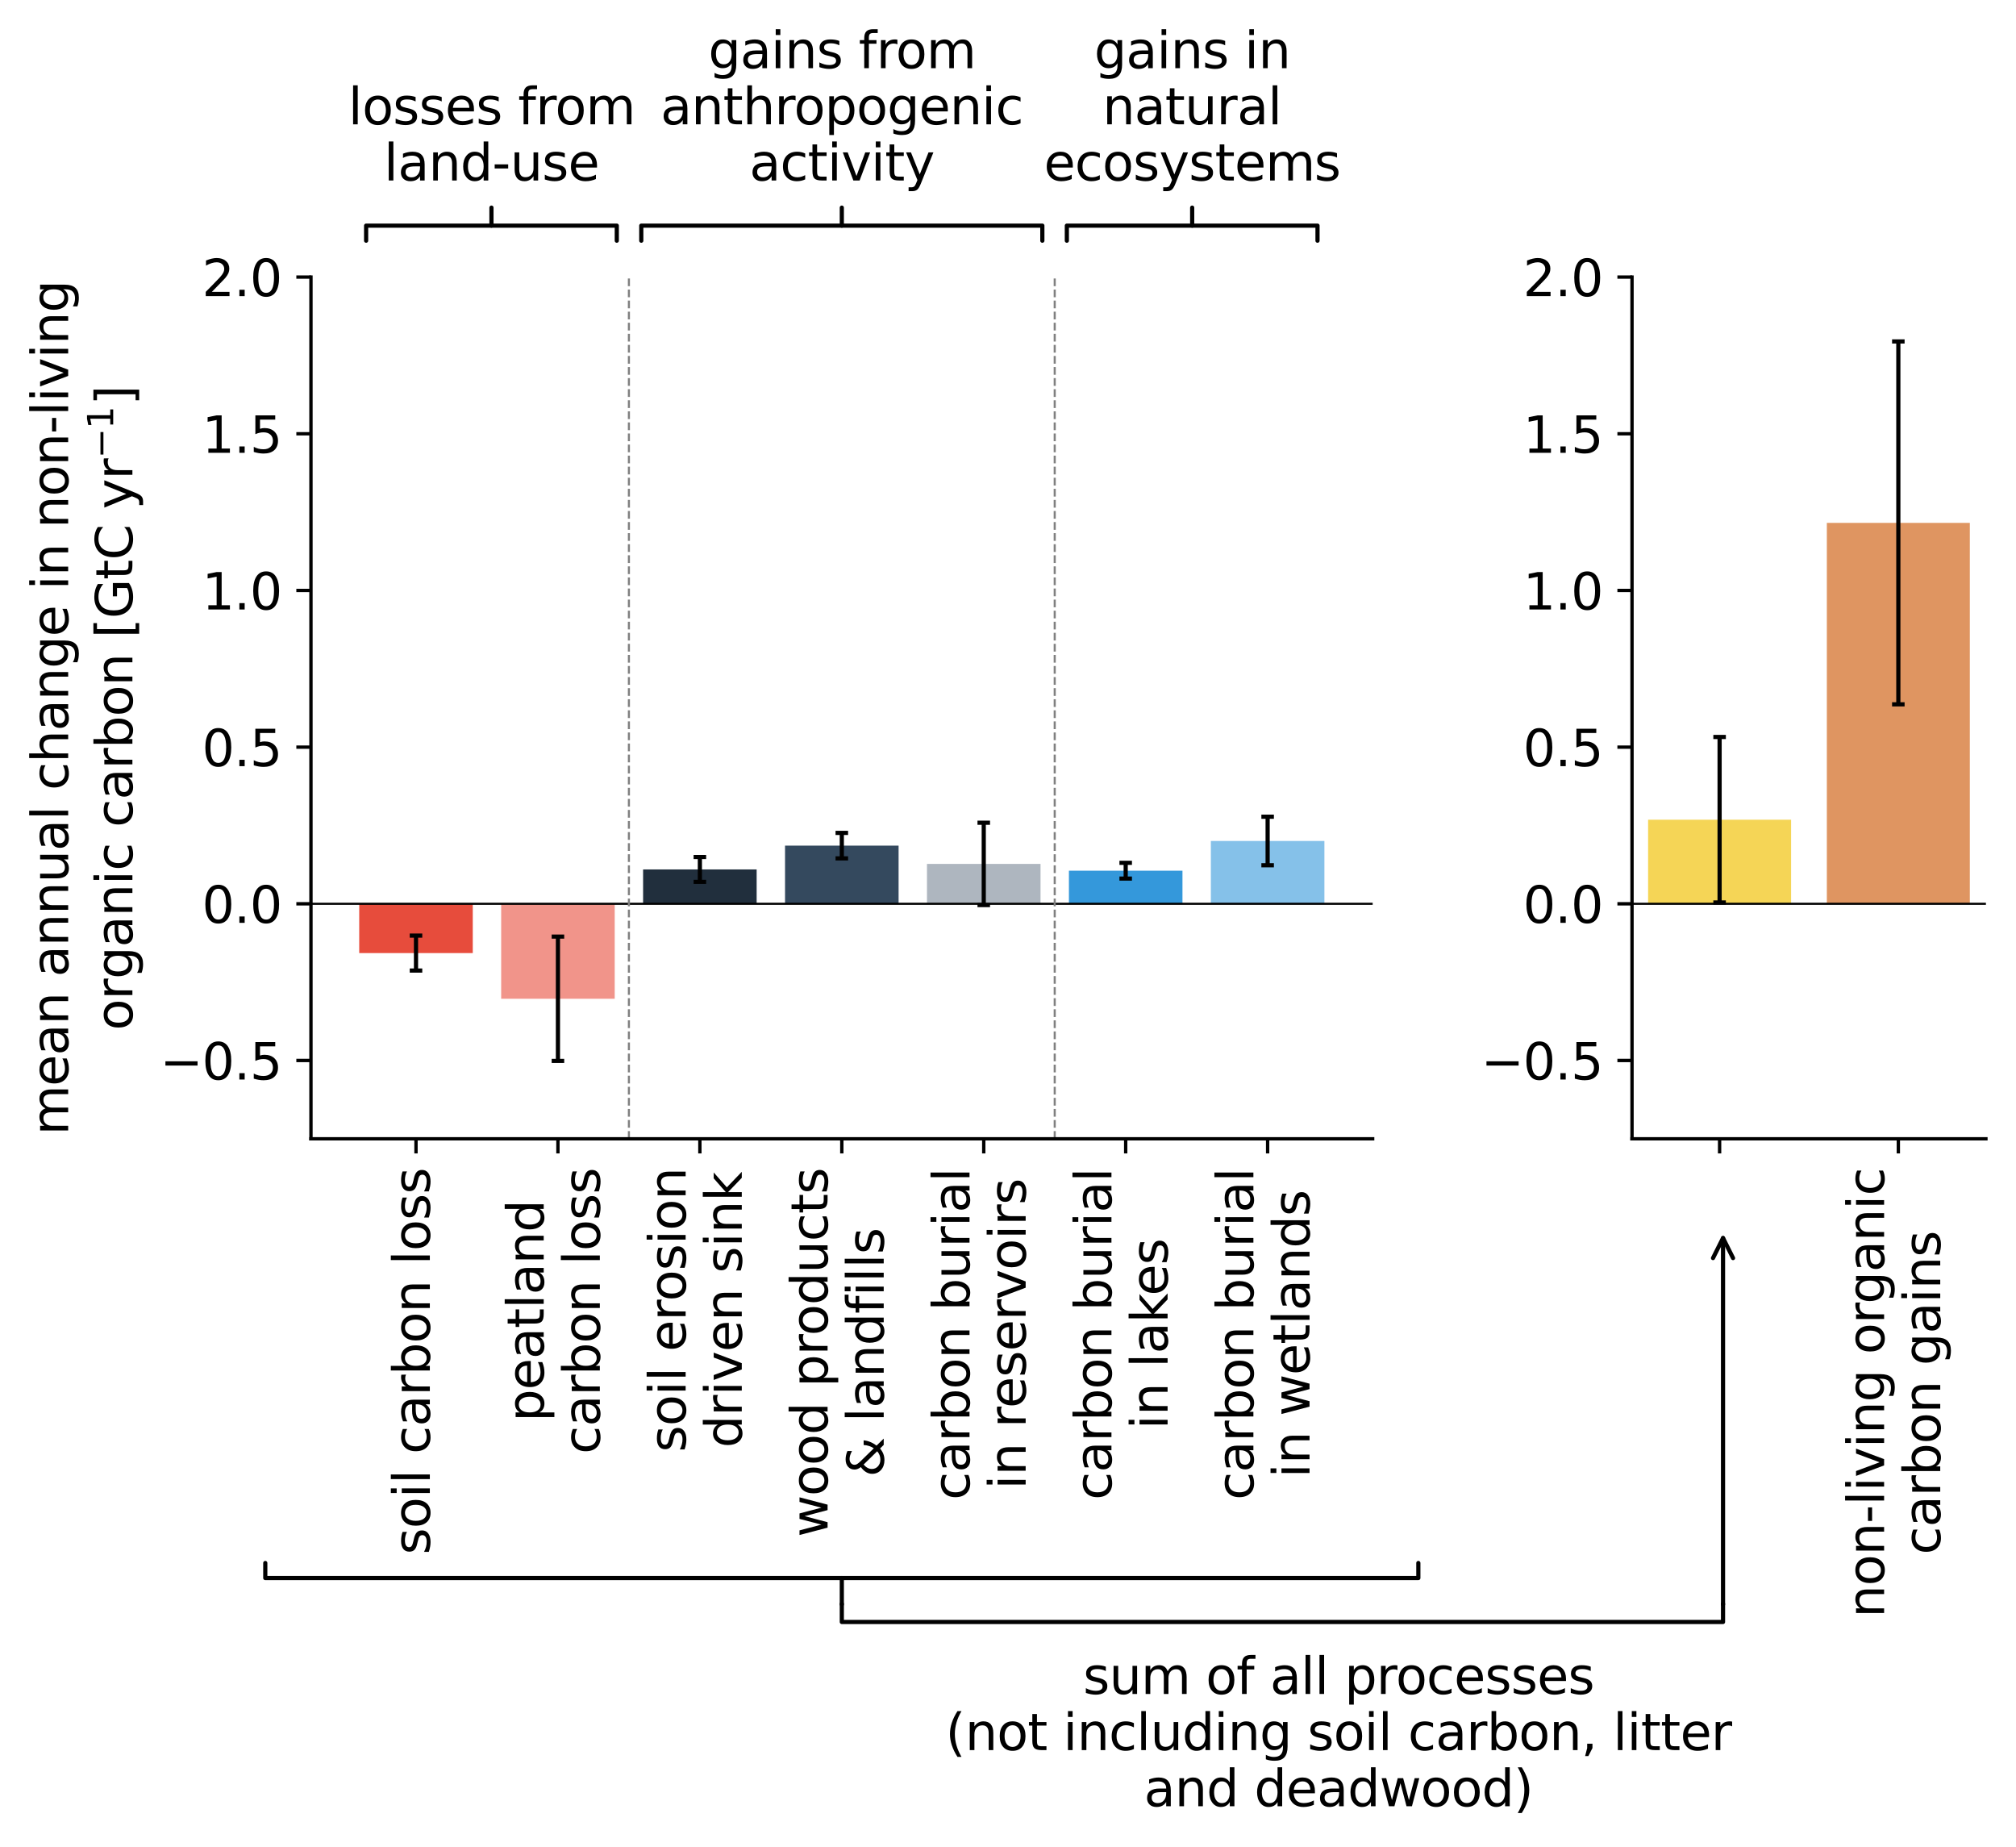 <?xml version="1.0" encoding="utf-8" standalone="no"?>
<!DOCTYPE svg PUBLIC "-//W3C//DTD SVG 1.1//EN"
  "http://www.w3.org/Graphics/SVG/1.1/DTD/svg11.dtd">
<svg xmlns:xlink="http://www.w3.org/1999/xlink" width="482.556pt" height="441.965pt" viewBox="0 0 482.556 441.965" xmlns="http://www.w3.org/2000/svg" version="1.1">
 <defs>
  <style type="text/css">*{stroke-linejoin: round; stroke-linecap: butt}</style>
 </defs>
 <g id="figure_1">
  <g id="patch_1">
   <path d="M 0 441.965 
L 482.556 441.965 
L 482.556 0 
L 0 0 
z
" style="fill: #ffffff"/>
  </g>
  <g id="axes_1">
   <g id="patch_2">
    <path d="M 74.433 272.539 
L 328.565 272.539 
L 328.565 66.311 
L 74.433 66.311 
z
" style="fill: #ffffff"/>
   </g>
   <g id="patch_3">
    <path d="M 85.985 216.295 
L 113.164 216.295 
L 113.164 228.09 
L 85.985 228.09 
z
" clip-path="url(#pce336df704)" style="fill: #e74c3c"/>
   </g>
   <g id="patch_4">
    <path d="M 119.959 216.295 
L 147.139 216.295 
L 147.139 239.021 
L 119.959 239.021 
z
" clip-path="url(#pce336df704)" style="fill: #f1948a"/>
   </g>
   <g id="patch_5">
    <path d="M 153.934 216.295 
L 181.114 216.295 
L 181.114 208.072 
L 153.934 208.072 
z
" clip-path="url(#pce336df704)" style="fill: #212f3d"/>
   </g>
   <g id="patch_6">
    <path d="M 187.909 216.295 
L 215.089 216.295 
L 215.089 202.376 
L 187.909 202.376 
z
" clip-path="url(#pce336df704)" style="fill: #34495e"/>
   </g>
   <g id="patch_7">
    <path d="M 221.884 216.295 
L 249.064 216.295 
L 249.064 206.749 
L 221.884 206.749 
z
" clip-path="url(#pce336df704)" style="fill: #aeb6bf"/>
   </g>
   <g id="patch_8">
    <path d="M 255.859 216.295 
L 283.039 216.295 
L 283.039 208.375 
L 255.859 208.375 
z
" clip-path="url(#pce336df704)" style="fill: #3498db"/>
   </g>
   <g id="patch_9">
    <path d="M 289.834 216.295 
L 317.014 216.295 
L 317.014 201.261 
L 289.834 201.261 
z
" clip-path="url(#pce336df704)" style="fill: #85c1e9"/>
   </g>
   <g id="matplotlib.axis_1">
    <g id="xtick_1">
     <g id="line2d_1">
      <defs>
       <path id="m267e8b3f4c" d="M 0 0 
L 0 3.5 
" style="stroke: #000000; stroke-width: 0.8"/>
      </defs>
      <g>
       <use xlink:href="#m267e8b3f4c" x="99.575" y="272.539" style="stroke: #000000; stroke-width: 0.8"/>
      </g>
     </g>
     <g id="text_1">
      <!-- soil carbon loss -->
      <g transform="translate(102.886 372.057) rotate(-90) scale(0.12 -0.12)">
       <defs>
        <path id="DejaVuSans-73" d="M 2834 3397 
L 2834 2853 
Q 2591 2978 2328 3040 
Q 2066 3103 1784 3103 
Q 1356 3103 1142 2972 
Q 928 2841 928 2578 
Q 928 2378 1081 2264 
Q 1234 2150 1697 2047 
L 1894 2003 
Q 2506 1872 2764 1633 
Q 3022 1394 3022 966 
Q 3022 478 2636 193 
Q 2250 -91 1575 -91 
Q 1294 -91 989 -36 
Q 684 19 347 128 
L 347 722 
Q 666 556 975 473 
Q 1284 391 1588 391 
Q 1994 391 2212 530 
Q 2431 669 2431 922 
Q 2431 1156 2273 1281 
Q 2116 1406 1581 1522 
L 1381 1569 
Q 847 1681 609 1914 
Q 372 2147 372 2553 
Q 372 3047 722 3315 
Q 1072 3584 1716 3584 
Q 2034 3584 2315 3537 
Q 2597 3491 2834 3397 
z
" transform="scale(0.016)"/>
        <path id="DejaVuSans-6f" d="M 1959 3097 
Q 1497 3097 1228 2736 
Q 959 2375 959 1747 
Q 959 1119 1226 758 
Q 1494 397 1959 397 
Q 2419 397 2687 759 
Q 2956 1122 2956 1747 
Q 2956 2369 2687 2733 
Q 2419 3097 1959 3097 
z
M 1959 3584 
Q 2709 3584 3137 3096 
Q 3566 2609 3566 1747 
Q 3566 888 3137 398 
Q 2709 -91 1959 -91 
Q 1206 -91 779 398 
Q 353 888 353 1747 
Q 353 2609 779 3096 
Q 1206 3584 1959 3584 
z
" transform="scale(0.016)"/>
        <path id="DejaVuSans-69" d="M 603 3500 
L 1178 3500 
L 1178 0 
L 603 0 
L 603 3500 
z
M 603 4863 
L 1178 4863 
L 1178 4134 
L 603 4134 
L 603 4863 
z
" transform="scale(0.016)"/>
        <path id="DejaVuSans-6c" d="M 603 4863 
L 1178 4863 
L 1178 0 
L 603 0 
L 603 4863 
z
" transform="scale(0.016)"/>
        <path id="DejaVuSans-20" transform="scale(0.016)"/>
        <path id="DejaVuSans-63" d="M 3122 3366 
L 3122 2828 
Q 2878 2963 2633 3030 
Q 2388 3097 2138 3097 
Q 1578 3097 1268 2742 
Q 959 2388 959 1747 
Q 959 1106 1268 751 
Q 1578 397 2138 397 
Q 2388 397 2633 464 
Q 2878 531 3122 666 
L 3122 134 
Q 2881 22 2623 -34 
Q 2366 -91 2075 -91 
Q 1284 -91 818 406 
Q 353 903 353 1747 
Q 353 2603 823 3093 
Q 1294 3584 2113 3584 
Q 2378 3584 2631 3529 
Q 2884 3475 3122 3366 
z
" transform="scale(0.016)"/>
        <path id="DejaVuSans-61" d="M 2194 1759 
Q 1497 1759 1228 1600 
Q 959 1441 959 1056 
Q 959 750 1161 570 
Q 1363 391 1709 391 
Q 2188 391 2477 730 
Q 2766 1069 2766 1631 
L 2766 1759 
L 2194 1759 
z
M 3341 1997 
L 3341 0 
L 2766 0 
L 2766 531 
Q 2569 213 2275 61 
Q 1981 -91 1556 -91 
Q 1019 -91 701 211 
Q 384 513 384 1019 
Q 384 1609 779 1909 
Q 1175 2209 1959 2209 
L 2766 2209 
L 2766 2266 
Q 2766 2663 2505 2880 
Q 2244 3097 1772 3097 
Q 1472 3097 1187 3025 
Q 903 2953 641 2809 
L 641 3341 
Q 956 3463 1253 3523 
Q 1550 3584 1831 3584 
Q 2591 3584 2966 3190 
Q 3341 2797 3341 1997 
z
" transform="scale(0.016)"/>
        <path id="DejaVuSans-72" d="M 2631 2963 
Q 2534 3019 2420 3045 
Q 2306 3072 2169 3072 
Q 1681 3072 1420 2755 
Q 1159 2438 1159 1844 
L 1159 0 
L 581 0 
L 581 3500 
L 1159 3500 
L 1159 2956 
Q 1341 3275 1631 3429 
Q 1922 3584 2338 3584 
Q 2397 3584 2469 3576 
Q 2541 3569 2628 3553 
L 2631 2963 
z
" transform="scale(0.016)"/>
        <path id="DejaVuSans-62" d="M 3116 1747 
Q 3116 2381 2855 2742 
Q 2594 3103 2138 3103 
Q 1681 3103 1420 2742 
Q 1159 2381 1159 1747 
Q 1159 1113 1420 752 
Q 1681 391 2138 391 
Q 2594 391 2855 752 
Q 3116 1113 3116 1747 
z
M 1159 2969 
Q 1341 3281 1617 3432 
Q 1894 3584 2278 3584 
Q 2916 3584 3314 3078 
Q 3713 2572 3713 1747 
Q 3713 922 3314 415 
Q 2916 -91 2278 -91 
Q 1894 -91 1617 61 
Q 1341 213 1159 525 
L 1159 0 
L 581 0 
L 581 4863 
L 1159 4863 
L 1159 2969 
z
" transform="scale(0.016)"/>
        <path id="DejaVuSans-6e" d="M 3513 2113 
L 3513 0 
L 2938 0 
L 2938 2094 
Q 2938 2591 2744 2837 
Q 2550 3084 2163 3084 
Q 1697 3084 1428 2787 
Q 1159 2491 1159 1978 
L 1159 0 
L 581 0 
L 581 3500 
L 1159 3500 
L 1159 2956 
Q 1366 3272 1645 3428 
Q 1925 3584 2291 3584 
Q 2894 3584 3203 3211 
Q 3513 2838 3513 2113 
z
" transform="scale(0.016)"/>
       </defs>
       <use xlink:href="#DejaVuSans-73"/>
       <use xlink:href="#DejaVuSans-6f" x="52.1"/>
       <use xlink:href="#DejaVuSans-69" x="113.281"/>
       <use xlink:href="#DejaVuSans-6c" x="141.064"/>
       <use xlink:href="#DejaVuSans-20" x="168.848"/>
       <use xlink:href="#DejaVuSans-63" x="200.635"/>
       <use xlink:href="#DejaVuSans-61" x="255.615"/>
       <use xlink:href="#DejaVuSans-72" x="316.895"/>
       <use xlink:href="#DejaVuSans-62" x="358.008"/>
       <use xlink:href="#DejaVuSans-6f" x="421.484"/>
       <use xlink:href="#DejaVuSans-6e" x="482.666"/>
       <use xlink:href="#DejaVuSans-20" x="546.045"/>
       <use xlink:href="#DejaVuSans-6c" x="577.832"/>
       <use xlink:href="#DejaVuSans-6f" x="605.615"/>
       <use xlink:href="#DejaVuSans-73" x="666.797"/>
       <use xlink:href="#DejaVuSans-73" x="718.896"/>
      </g>
     </g>
    </g>
    <g id="xtick_2">
     <g id="line2d_2">
      <g>
       <use xlink:href="#m267e8b3f4c" x="133.549" y="272.539" style="stroke: #000000; stroke-width: 0.8"/>
      </g>
     </g>
     <g id="text_2">
      <!-- peatland -->
      <g transform="translate(130.142 340.246) rotate(-90) scale(0.12 -0.12)">
       <defs>
        <path id="DejaVuSans-70" d="M 1159 525 
L 1159 -1331 
L 581 -1331 
L 581 3500 
L 1159 3500 
L 1159 2969 
Q 1341 3281 1617 3432 
Q 1894 3584 2278 3584 
Q 2916 3584 3314 3078 
Q 3713 2572 3713 1747 
Q 3713 922 3314 415 
Q 2916 -91 2278 -91 
Q 1894 -91 1617 61 
Q 1341 213 1159 525 
z
M 3116 1747 
Q 3116 2381 2855 2742 
Q 2594 3103 2138 3103 
Q 1681 3103 1420 2742 
Q 1159 2381 1159 1747 
Q 1159 1113 1420 752 
Q 1681 391 2138 391 
Q 2594 391 2855 752 
Q 3116 1113 3116 1747 
z
" transform="scale(0.016)"/>
        <path id="DejaVuSans-65" d="M 3597 1894 
L 3597 1613 
L 953 1613 
Q 991 1019 1311 708 
Q 1631 397 2203 397 
Q 2534 397 2845 478 
Q 3156 559 3463 722 
L 3463 178 
Q 3153 47 2828 -22 
Q 2503 -91 2169 -91 
Q 1331 -91 842 396 
Q 353 884 353 1716 
Q 353 2575 817 3079 
Q 1281 3584 2069 3584 
Q 2775 3584 3186 3129 
Q 3597 2675 3597 1894 
z
M 3022 2063 
Q 3016 2534 2758 2815 
Q 2500 3097 2075 3097 
Q 1594 3097 1305 2825 
Q 1016 2553 972 2059 
L 3022 2063 
z
" transform="scale(0.016)"/>
        <path id="DejaVuSans-74" d="M 1172 4494 
L 1172 3500 
L 2356 3500 
L 2356 3053 
L 1172 3053 
L 1172 1153 
Q 1172 725 1289 603 
Q 1406 481 1766 481 
L 2356 481 
L 2356 0 
L 1766 0 
Q 1100 0 847 248 
Q 594 497 594 1153 
L 594 3053 
L 172 3053 
L 172 3500 
L 594 3500 
L 594 4494 
L 1172 4494 
z
" transform="scale(0.016)"/>
        <path id="DejaVuSans-64" d="M 2906 2969 
L 2906 4863 
L 3481 4863 
L 3481 0 
L 2906 0 
L 2906 525 
Q 2725 213 2448 61 
Q 2172 -91 1784 -91 
Q 1150 -91 751 415 
Q 353 922 353 1747 
Q 353 2572 751 3078 
Q 1150 3584 1784 3584 
Q 2172 3584 2448 3432 
Q 2725 3281 2906 2969 
z
M 947 1747 
Q 947 1113 1208 752 
Q 1469 391 1925 391 
Q 2381 391 2643 752 
Q 2906 1113 2906 1747 
Q 2906 2381 2643 2742 
Q 2381 3103 1925 3103 
Q 1469 3103 1208 2742 
Q 947 2381 947 1747 
z
" transform="scale(0.016)"/>
       </defs>
       <use xlink:href="#DejaVuSans-70"/>
       <use xlink:href="#DejaVuSans-65" x="63.477"/>
       <use xlink:href="#DejaVuSans-61" x="125"/>
       <use xlink:href="#DejaVuSans-74" x="186.279"/>
       <use xlink:href="#DejaVuSans-6c" x="225.488"/>
       <use xlink:href="#DejaVuSans-61" x="253.271"/>
       <use xlink:href="#DejaVuSans-6e" x="314.551"/>
       <use xlink:href="#DejaVuSans-64" x="377.93"/>
      </g>
      <!-- carbon loss -->
      <g transform="translate(143.579 347.982) rotate(-90) scale(0.12 -0.12)">
       <use xlink:href="#DejaVuSans-63"/>
       <use xlink:href="#DejaVuSans-61" x="54.98"/>
       <use xlink:href="#DejaVuSans-72" x="116.26"/>
       <use xlink:href="#DejaVuSans-62" x="157.373"/>
       <use xlink:href="#DejaVuSans-6f" x="220.85"/>
       <use xlink:href="#DejaVuSans-6e" x="282.031"/>
       <use xlink:href="#DejaVuSans-20" x="345.41"/>
       <use xlink:href="#DejaVuSans-6c" x="377.197"/>
       <use xlink:href="#DejaVuSans-6f" x="404.98"/>
       <use xlink:href="#DejaVuSans-73" x="466.162"/>
       <use xlink:href="#DejaVuSans-73" x="518.262"/>
      </g>
     </g>
    </g>
    <g id="xtick_3">
     <g id="line2d_3">
      <g>
       <use xlink:href="#m267e8b3f4c" x="167.524" y="272.539" style="stroke: #000000; stroke-width: 0.8"/>
      </g>
     </g>
     <g id="text_3">
      <!-- soil erosion -->
      <g transform="translate(164.117 347.536) rotate(-90) scale(0.12 -0.12)">
       <use xlink:href="#DejaVuSans-73"/>
       <use xlink:href="#DejaVuSans-6f" x="52.1"/>
       <use xlink:href="#DejaVuSans-69" x="113.281"/>
       <use xlink:href="#DejaVuSans-6c" x="141.064"/>
       <use xlink:href="#DejaVuSans-20" x="168.848"/>
       <use xlink:href="#DejaVuSans-65" x="200.635"/>
       <use xlink:href="#DejaVuSans-72" x="262.158"/>
       <use xlink:href="#DejaVuSans-6f" x="301.021"/>
       <use xlink:href="#DejaVuSans-73" x="362.203"/>
       <use xlink:href="#DejaVuSans-69" x="414.303"/>
       <use xlink:href="#DejaVuSans-6f" x="442.086"/>
       <use xlink:href="#DejaVuSans-6e" x="503.268"/>
      </g>
      <!-- driven sink -->
      <g transform="translate(177.554 346.502) rotate(-90) scale(0.12 -0.12)">
       <defs>
        <path id="DejaVuSans-76" d="M 191 3500 
L 800 3500 
L 1894 563 
L 2988 3500 
L 3597 3500 
L 2284 0 
L 1503 0 
L 191 3500 
z
" transform="scale(0.016)"/>
        <path id="DejaVuSans-6b" d="M 581 4863 
L 1159 4863 
L 1159 1991 
L 2875 3500 
L 3609 3500 
L 1753 1863 
L 3688 0 
L 2938 0 
L 1159 1709 
L 1159 0 
L 581 0 
L 581 4863 
z
" transform="scale(0.016)"/>
       </defs>
       <use xlink:href="#DejaVuSans-64"/>
       <use xlink:href="#DejaVuSans-72" x="63.477"/>
       <use xlink:href="#DejaVuSans-69" x="104.59"/>
       <use xlink:href="#DejaVuSans-76" x="132.373"/>
       <use xlink:href="#DejaVuSans-65" x="191.553"/>
       <use xlink:href="#DejaVuSans-6e" x="253.076"/>
       <use xlink:href="#DejaVuSans-20" x="316.455"/>
       <use xlink:href="#DejaVuSans-73" x="348.242"/>
       <use xlink:href="#DejaVuSans-69" x="400.342"/>
       <use xlink:href="#DejaVuSans-6e" x="428.125"/>
       <use xlink:href="#DejaVuSans-6b" x="491.504"/>
      </g>
     </g>
    </g>
    <g id="xtick_4">
     <g id="line2d_4">
      <g>
       <use xlink:href="#m267e8b3f4c" x="201.499" y="272.539" style="stroke: #000000; stroke-width: 0.8"/>
      </g>
     </g>
     <g id="text_4">
      <!-- wood products -->
      <g transform="translate(198.092 367.87) rotate(-90) scale(0.12 -0.12)">
       <defs>
        <path id="DejaVuSans-77" d="M 269 3500 
L 844 3500 
L 1563 769 
L 2278 3500 
L 2956 3500 
L 3675 769 
L 4391 3500 
L 4966 3500 
L 4050 0 
L 3372 0 
L 2619 2869 
L 1863 0 
L 1184 0 
L 269 3500 
z
" transform="scale(0.016)"/>
        <path id="DejaVuSans-75" d="M 544 1381 
L 544 3500 
L 1119 3500 
L 1119 1403 
Q 1119 906 1312 657 
Q 1506 409 1894 409 
Q 2359 409 2629 706 
Q 2900 1003 2900 1516 
L 2900 3500 
L 3475 3500 
L 3475 0 
L 2900 0 
L 2900 538 
Q 2691 219 2414 64 
Q 2138 -91 1772 -91 
Q 1169 -91 856 284 
Q 544 659 544 1381 
z
M 1991 3584 
L 1991 3584 
z
" transform="scale(0.016)"/>
       </defs>
       <use xlink:href="#DejaVuSans-77"/>
       <use xlink:href="#DejaVuSans-6f" x="81.787"/>
       <use xlink:href="#DejaVuSans-6f" x="142.969"/>
       <use xlink:href="#DejaVuSans-64" x="204.15"/>
       <use xlink:href="#DejaVuSans-20" x="267.627"/>
       <use xlink:href="#DejaVuSans-70" x="299.414"/>
       <use xlink:href="#DejaVuSans-72" x="362.891"/>
       <use xlink:href="#DejaVuSans-6f" x="401.754"/>
       <use xlink:href="#DejaVuSans-64" x="462.936"/>
       <use xlink:href="#DejaVuSans-75" x="526.412"/>
       <use xlink:href="#DejaVuSans-63" x="589.791"/>
       <use xlink:href="#DejaVuSans-74" x="644.771"/>
       <use xlink:href="#DejaVuSans-73" x="683.98"/>
      </g>
      <!-- &amp; landfills -->
      <g transform="translate(211.529 353.485) rotate(-90) scale(0.12 -0.12)">
       <defs>
        <path id="DejaVuSans-26" d="M 1556 2509 
Q 1272 2256 1139 2004 
Q 1006 1753 1006 1478 
Q 1006 1022 1337 719 
Q 1669 416 2169 416 
Q 2466 416 2725 514 
Q 2984 613 3213 813 
L 1556 2509 
z
M 1997 2859 
L 3584 1234 
Q 3769 1513 3872 1830 
Q 3975 2147 3994 2503 
L 4575 2503 
Q 4538 2091 4375 1687 
Q 4213 1284 3922 891 
L 4794 0 
L 4006 0 
L 3559 459 
Q 3234 181 2878 45 
Q 2522 -91 2113 -91 
Q 1359 -91 881 339 
Q 403 769 403 1441 
Q 403 1841 612 2192 
Q 822 2544 1241 2853 
Q 1091 3050 1012 3245 
Q 934 3441 934 3628 
Q 934 4134 1281 4442 
Q 1628 4750 2203 4750 
Q 2463 4750 2720 4694 
Q 2978 4638 3244 4525 
L 3244 3956 
Q 2972 4103 2725 4179 
Q 2478 4256 2266 4256 
Q 1938 4256 1733 4082 
Q 1528 3909 1528 3634 
Q 1528 3475 1620 3314 
Q 1713 3153 1997 2859 
z
" transform="scale(0.016)"/>
        <path id="DejaVuSans-66" d="M 2375 4863 
L 2375 4384 
L 1825 4384 
Q 1516 4384 1395 4259 
Q 1275 4134 1275 3809 
L 1275 3500 
L 2222 3500 
L 2222 3053 
L 1275 3053 
L 1275 0 
L 697 0 
L 697 3053 
L 147 3053 
L 147 3500 
L 697 3500 
L 697 3744 
Q 697 4328 969 4595 
Q 1241 4863 1831 4863 
L 2375 4863 
z
" transform="scale(0.016)"/>
       </defs>
       <use xlink:href="#DejaVuSans-26"/>
       <use xlink:href="#DejaVuSans-20" x="77.979"/>
       <use xlink:href="#DejaVuSans-6c" x="109.766"/>
       <use xlink:href="#DejaVuSans-61" x="137.549"/>
       <use xlink:href="#DejaVuSans-6e" x="198.828"/>
       <use xlink:href="#DejaVuSans-64" x="262.207"/>
       <use xlink:href="#DejaVuSans-66" x="325.684"/>
       <use xlink:href="#DejaVuSans-69" x="360.889"/>
       <use xlink:href="#DejaVuSans-6c" x="388.672"/>
       <use xlink:href="#DejaVuSans-6c" x="416.455"/>
       <use xlink:href="#DejaVuSans-73" x="444.238"/>
      </g>
     </g>
    </g>
    <g id="xtick_5">
     <g id="line2d_5">
      <g>
       <use xlink:href="#m267e8b3f4c" x="235.474" y="272.539" style="stroke: #000000; stroke-width: 0.8"/>
      </g>
     </g>
     <g id="text_5">
      <!-- carbon burial -->
      <g transform="translate(232.067 358.981) rotate(-90) scale(0.12 -0.12)">
       <use xlink:href="#DejaVuSans-63"/>
       <use xlink:href="#DejaVuSans-61" x="54.98"/>
       <use xlink:href="#DejaVuSans-72" x="116.26"/>
       <use xlink:href="#DejaVuSans-62" x="157.373"/>
       <use xlink:href="#DejaVuSans-6f" x="220.85"/>
       <use xlink:href="#DejaVuSans-6e" x="282.031"/>
       <use xlink:href="#DejaVuSans-20" x="345.41"/>
       <use xlink:href="#DejaVuSans-62" x="377.197"/>
       <use xlink:href="#DejaVuSans-75" x="440.674"/>
       <use xlink:href="#DejaVuSans-72" x="504.053"/>
       <use xlink:href="#DejaVuSans-69" x="545.166"/>
       <use xlink:href="#DejaVuSans-61" x="572.949"/>
       <use xlink:href="#DejaVuSans-6c" x="634.229"/>
      </g>
      <!-- in reservoirs -->
      <g transform="translate(245.504 356.425) rotate(-90) scale(0.12 -0.12)">
       <use xlink:href="#DejaVuSans-69"/>
       <use xlink:href="#DejaVuSans-6e" x="27.783"/>
       <use xlink:href="#DejaVuSans-20" x="91.162"/>
       <use xlink:href="#DejaVuSans-72" x="122.949"/>
       <use xlink:href="#DejaVuSans-65" x="161.812"/>
       <use xlink:href="#DejaVuSans-73" x="223.336"/>
       <use xlink:href="#DejaVuSans-65" x="275.436"/>
       <use xlink:href="#DejaVuSans-72" x="336.959"/>
       <use xlink:href="#DejaVuSans-76" x="378.072"/>
       <use xlink:href="#DejaVuSans-6f" x="437.252"/>
       <use xlink:href="#DejaVuSans-69" x="498.434"/>
       <use xlink:href="#DejaVuSans-72" x="526.217"/>
       <use xlink:href="#DejaVuSans-73" x="567.33"/>
      </g>
     </g>
    </g>
    <g id="xtick_6">
     <g id="line2d_6">
      <g>
       <use xlink:href="#m267e8b3f4c" x="269.449" y="272.539" style="stroke: #000000; stroke-width: 0.8"/>
      </g>
     </g>
     <g id="text_6">
      <!-- carbon burial -->
      <g transform="translate(266.041 358.981) rotate(-90) scale(0.12 -0.12)">
       <use xlink:href="#DejaVuSans-63"/>
       <use xlink:href="#DejaVuSans-61" x="54.98"/>
       <use xlink:href="#DejaVuSans-72" x="116.26"/>
       <use xlink:href="#DejaVuSans-62" x="157.373"/>
       <use xlink:href="#DejaVuSans-6f" x="220.85"/>
       <use xlink:href="#DejaVuSans-6e" x="282.031"/>
       <use xlink:href="#DejaVuSans-20" x="345.41"/>
       <use xlink:href="#DejaVuSans-62" x="377.197"/>
       <use xlink:href="#DejaVuSans-75" x="440.674"/>
       <use xlink:href="#DejaVuSans-72" x="504.053"/>
       <use xlink:href="#DejaVuSans-69" x="545.166"/>
       <use xlink:href="#DejaVuSans-61" x="572.949"/>
       <use xlink:href="#DejaVuSans-6c" x="634.229"/>
      </g>
      <!-- in lakes -->
      <g transform="translate(279.479 342.055) rotate(-90) scale(0.12 -0.12)">
       <use xlink:href="#DejaVuSans-69"/>
       <use xlink:href="#DejaVuSans-6e" x="27.783"/>
       <use xlink:href="#DejaVuSans-20" x="91.162"/>
       <use xlink:href="#DejaVuSans-6c" x="122.949"/>
       <use xlink:href="#DejaVuSans-61" x="150.732"/>
       <use xlink:href="#DejaVuSans-6b" x="212.012"/>
       <use xlink:href="#DejaVuSans-65" x="266.297"/>
       <use xlink:href="#DejaVuSans-73" x="327.82"/>
      </g>
     </g>
    </g>
    <g id="xtick_7">
     <g id="line2d_7">
      <g>
       <use xlink:href="#m267e8b3f4c" x="303.424" y="272.539" style="stroke: #000000; stroke-width: 0.8"/>
      </g>
     </g>
     <g id="text_7">
      <!-- carbon burial -->
      <g transform="translate(300.016 358.981) rotate(-90) scale(0.12 -0.12)">
       <use xlink:href="#DejaVuSans-63"/>
       <use xlink:href="#DejaVuSans-61" x="54.98"/>
       <use xlink:href="#DejaVuSans-72" x="116.26"/>
       <use xlink:href="#DejaVuSans-62" x="157.373"/>
       <use xlink:href="#DejaVuSans-6f" x="220.85"/>
       <use xlink:href="#DejaVuSans-6e" x="282.031"/>
       <use xlink:href="#DejaVuSans-20" x="345.41"/>
       <use xlink:href="#DejaVuSans-62" x="377.197"/>
       <use xlink:href="#DejaVuSans-75" x="440.674"/>
       <use xlink:href="#DejaVuSans-72" x="504.053"/>
       <use xlink:href="#DejaVuSans-69" x="545.166"/>
       <use xlink:href="#DejaVuSans-61" x="572.949"/>
       <use xlink:href="#DejaVuSans-6c" x="634.229"/>
      </g>
      <!-- in wetlands -->
      <g transform="translate(313.454 353.668) rotate(-90) scale(0.12 -0.12)">
       <use xlink:href="#DejaVuSans-69"/>
       <use xlink:href="#DejaVuSans-6e" x="27.783"/>
       <use xlink:href="#DejaVuSans-20" x="91.162"/>
       <use xlink:href="#DejaVuSans-77" x="122.949"/>
       <use xlink:href="#DejaVuSans-65" x="204.736"/>
       <use xlink:href="#DejaVuSans-74" x="266.26"/>
       <use xlink:href="#DejaVuSans-6c" x="305.469"/>
       <use xlink:href="#DejaVuSans-61" x="333.252"/>
       <use xlink:href="#DejaVuSans-6e" x="394.531"/>
       <use xlink:href="#DejaVuSans-64" x="457.91"/>
       <use xlink:href="#DejaVuSans-73" x="521.387"/>
      </g>
     </g>
    </g>
   </g>
   <g id="matplotlib.axis_2">
    <g id="ytick_1">
     <g id="line2d_8">
      <defs>
       <path id="m51d1a0cbbf" d="M 0 0 
L -3.5 0 
" style="stroke: #000000; stroke-width: 0.8"/>
      </defs>
      <g>
       <use xlink:href="#m51d1a0cbbf" x="74.433" y="253.791" style="stroke: #000000; stroke-width: 0.8"/>
      </g>
     </g>
     <g id="text_8">
      <!-- −0.5 -->
      <g transform="translate(38.294 258.35) scale(0.12 -0.12)">
       <defs>
        <path id="DejaVuSans-2212" d="M 678 2272 
L 4684 2272 
L 4684 1741 
L 678 1741 
L 678 2272 
z
" transform="scale(0.016)"/>
        <path id="DejaVuSans-30" d="M 2034 4250 
Q 1547 4250 1301 3770 
Q 1056 3291 1056 2328 
Q 1056 1369 1301 889 
Q 1547 409 2034 409 
Q 2525 409 2770 889 
Q 3016 1369 3016 2328 
Q 3016 3291 2770 3770 
Q 2525 4250 2034 4250 
z
M 2034 4750 
Q 2819 4750 3233 4129 
Q 3647 3509 3647 2328 
Q 3647 1150 3233 529 
Q 2819 -91 2034 -91 
Q 1250 -91 836 529 
Q 422 1150 422 2328 
Q 422 3509 836 4129 
Q 1250 4750 2034 4750 
z
" transform="scale(0.016)"/>
        <path id="DejaVuSans-2e" d="M 684 794 
L 1344 794 
L 1344 0 
L 684 0 
L 684 794 
z
" transform="scale(0.016)"/>
        <path id="DejaVuSans-35" d="M 691 4666 
L 3169 4666 
L 3169 4134 
L 1269 4134 
L 1269 2991 
Q 1406 3038 1543 3061 
Q 1681 3084 1819 3084 
Q 2600 3084 3056 2656 
Q 3513 2228 3513 1497 
Q 3513 744 3044 326 
Q 2575 -91 1722 -91 
Q 1428 -91 1123 -41 
Q 819 9 494 109 
L 494 744 
Q 775 591 1075 516 
Q 1375 441 1709 441 
Q 2250 441 2565 725 
Q 2881 1009 2881 1497 
Q 2881 1984 2565 2268 
Q 2250 2553 1709 2553 
Q 1456 2553 1204 2497 
Q 953 2441 691 2322 
L 691 4666 
z
" transform="scale(0.016)"/>
       </defs>
       <use xlink:href="#DejaVuSans-2212"/>
       <use xlink:href="#DejaVuSans-30" x="83.789"/>
       <use xlink:href="#DejaVuSans-2e" x="147.412"/>
       <use xlink:href="#DejaVuSans-35" x="179.199"/>
      </g>
     </g>
    </g>
    <g id="ytick_2">
     <g id="line2d_9">
      <g>
       <use xlink:href="#m51d1a0cbbf" x="74.433" y="216.295" style="stroke: #000000; stroke-width: 0.8"/>
      </g>
     </g>
     <g id="text_9">
      <!-- 0.0 -->
      <g transform="translate(48.349 220.854) scale(0.12 -0.12)">
       <use xlink:href="#DejaVuSans-30"/>
       <use xlink:href="#DejaVuSans-2e" x="63.623"/>
       <use xlink:href="#DejaVuSans-30" x="95.41"/>
      </g>
     </g>
    </g>
    <g id="ytick_3">
     <g id="line2d_10">
      <g>
       <use xlink:href="#m51d1a0cbbf" x="74.433" y="178.799" style="stroke: #000000; stroke-width: 0.8"/>
      </g>
     </g>
     <g id="text_10">
      <!-- 0.5 -->
      <g transform="translate(48.349 183.358) scale(0.12 -0.12)">
       <use xlink:href="#DejaVuSans-30"/>
       <use xlink:href="#DejaVuSans-2e" x="63.623"/>
       <use xlink:href="#DejaVuSans-35" x="95.41"/>
      </g>
     </g>
    </g>
    <g id="ytick_4">
     <g id="line2d_11">
      <g>
       <use xlink:href="#m51d1a0cbbf" x="74.433" y="141.303" style="stroke: #000000; stroke-width: 0.8"/>
      </g>
     </g>
     <g id="text_11">
      <!-- 1.0 -->
      <g transform="translate(48.349 145.862) scale(0.12 -0.12)">
       <defs>
        <path id="DejaVuSans-31" d="M 794 531 
L 1825 531 
L 1825 4091 
L 703 3866 
L 703 4441 
L 1819 4666 
L 2450 4666 
L 2450 531 
L 3481 531 
L 3481 0 
L 794 0 
L 794 531 
z
" transform="scale(0.016)"/>
       </defs>
       <use xlink:href="#DejaVuSans-31"/>
       <use xlink:href="#DejaVuSans-2e" x="63.623"/>
       <use xlink:href="#DejaVuSans-30" x="95.41"/>
      </g>
     </g>
    </g>
    <g id="ytick_5">
     <g id="line2d_12">
      <g>
       <use xlink:href="#m51d1a0cbbf" x="74.433" y="103.807" style="stroke: #000000; stroke-width: 0.8"/>
      </g>
     </g>
     <g id="text_12">
      <!-- 1.5 -->
      <g transform="translate(48.349 108.366) scale(0.12 -0.12)">
       <use xlink:href="#DejaVuSans-31"/>
       <use xlink:href="#DejaVuSans-2e" x="63.623"/>
       <use xlink:href="#DejaVuSans-35" x="95.41"/>
      </g>
     </g>
    </g>
    <g id="ytick_6">
     <g id="line2d_13">
      <g>
       <use xlink:href="#m51d1a0cbbf" x="74.433" y="66.311" style="stroke: #000000; stroke-width: 0.8"/>
      </g>
     </g>
     <g id="text_13">
      <!-- 2.0 -->
      <g transform="translate(48.349 70.87) scale(0.12 -0.12)">
       <defs>
        <path id="DejaVuSans-32" d="M 1228 531 
L 3431 531 
L 3431 0 
L 469 0 
L 469 531 
Q 828 903 1448 1529 
Q 2069 2156 2228 2338 
Q 2531 2678 2651 2914 
Q 2772 3150 2772 3378 
Q 2772 3750 2511 3984 
Q 2250 4219 1831 4219 
Q 1534 4219 1204 4116 
Q 875 4013 500 3803 
L 500 4441 
Q 881 4594 1212 4672 
Q 1544 4750 1819 4750 
Q 2544 4750 2975 4387 
Q 3406 4025 3406 3419 
Q 3406 3131 3298 2873 
Q 3191 2616 2906 2266 
Q 2828 2175 2409 1742 
Q 1991 1309 1228 531 
z
" transform="scale(0.016)"/>
       </defs>
       <use xlink:href="#DejaVuSans-32"/>
       <use xlink:href="#DejaVuSans-2e" x="63.623"/>
       <use xlink:href="#DejaVuSans-30" x="95.41"/>
      </g>
     </g>
    </g>
    <g id="text_14">
     <!-- mean annual change in non-living -->
     <g transform="translate(16.318 271.652) rotate(-90) scale(0.12 -0.12)">
      <defs>
       <path id="DejaVuSans-6d" d="M 3328 2828 
Q 3544 3216 3844 3400 
Q 4144 3584 4550 3584 
Q 5097 3584 5394 3201 
Q 5691 2819 5691 2113 
L 5691 0 
L 5113 0 
L 5113 2094 
Q 5113 2597 4934 2840 
Q 4756 3084 4391 3084 
Q 3944 3084 3684 2787 
Q 3425 2491 3425 1978 
L 3425 0 
L 2847 0 
L 2847 2094 
Q 2847 2600 2669 2842 
Q 2491 3084 2119 3084 
Q 1678 3084 1418 2786 
Q 1159 2488 1159 1978 
L 1159 0 
L 581 0 
L 581 3500 
L 1159 3500 
L 1159 2956 
Q 1356 3278 1631 3431 
Q 1906 3584 2284 3584 
Q 2666 3584 2933 3390 
Q 3200 3197 3328 2828 
z
" transform="scale(0.016)"/>
       <path id="DejaVuSans-68" d="M 3513 2113 
L 3513 0 
L 2938 0 
L 2938 2094 
Q 2938 2591 2744 2837 
Q 2550 3084 2163 3084 
Q 1697 3084 1428 2787 
Q 1159 2491 1159 1978 
L 1159 0 
L 581 0 
L 581 4863 
L 1159 4863 
L 1159 2956 
Q 1366 3272 1645 3428 
Q 1925 3584 2291 3584 
Q 2894 3584 3203 3211 
Q 3513 2838 3513 2113 
z
" transform="scale(0.016)"/>
       <path id="DejaVuSans-67" d="M 2906 1791 
Q 2906 2416 2648 2759 
Q 2391 3103 1925 3103 
Q 1463 3103 1205 2759 
Q 947 2416 947 1791 
Q 947 1169 1205 825 
Q 1463 481 1925 481 
Q 2391 481 2648 825 
Q 2906 1169 2906 1791 
z
M 3481 434 
Q 3481 -459 3084 -895 
Q 2688 -1331 1869 -1331 
Q 1566 -1331 1297 -1286 
Q 1028 -1241 775 -1147 
L 775 -588 
Q 1028 -725 1275 -790 
Q 1522 -856 1778 -856 
Q 2344 -856 2625 -561 
Q 2906 -266 2906 331 
L 2906 616 
Q 2728 306 2450 153 
Q 2172 0 1784 0 
Q 1141 0 747 490 
Q 353 981 353 1791 
Q 353 2603 747 3093 
Q 1141 3584 1784 3584 
Q 2172 3584 2450 3431 
Q 2728 3278 2906 2969 
L 2906 3500 
L 3481 3500 
L 3481 434 
z
" transform="scale(0.016)"/>
       <path id="DejaVuSans-2d" d="M 313 2009 
L 1997 2009 
L 1997 1497 
L 313 1497 
L 313 2009 
z
" transform="scale(0.016)"/>
      </defs>
      <use xlink:href="#DejaVuSans-6d"/>
      <use xlink:href="#DejaVuSans-65" x="97.412"/>
      <use xlink:href="#DejaVuSans-61" x="158.936"/>
      <use xlink:href="#DejaVuSans-6e" x="220.215"/>
      <use xlink:href="#DejaVuSans-20" x="283.594"/>
      <use xlink:href="#DejaVuSans-61" x="315.381"/>
      <use xlink:href="#DejaVuSans-6e" x="376.66"/>
      <use xlink:href="#DejaVuSans-6e" x="440.039"/>
      <use xlink:href="#DejaVuSans-75" x="503.418"/>
      <use xlink:href="#DejaVuSans-61" x="566.797"/>
      <use xlink:href="#DejaVuSans-6c" x="628.076"/>
      <use xlink:href="#DejaVuSans-20" x="655.859"/>
      <use xlink:href="#DejaVuSans-63" x="687.646"/>
      <use xlink:href="#DejaVuSans-68" x="742.627"/>
      <use xlink:href="#DejaVuSans-61" x="806.006"/>
      <use xlink:href="#DejaVuSans-6e" x="867.285"/>
      <use xlink:href="#DejaVuSans-67" x="930.664"/>
      <use xlink:href="#DejaVuSans-65" x="994.141"/>
      <use xlink:href="#DejaVuSans-20" x="1055.664"/>
      <use xlink:href="#DejaVuSans-69" x="1087.451"/>
      <use xlink:href="#DejaVuSans-6e" x="1115.234"/>
      <use xlink:href="#DejaVuSans-20" x="1178.613"/>
      <use xlink:href="#DejaVuSans-6e" x="1210.4"/>
      <use xlink:href="#DejaVuSans-6f" x="1273.779"/>
      <use xlink:href="#DejaVuSans-6e" x="1334.961"/>
      <use xlink:href="#DejaVuSans-2d" x="1398.34"/>
      <use xlink:href="#DejaVuSans-6c" x="1434.424"/>
      <use xlink:href="#DejaVuSans-69" x="1462.207"/>
      <use xlink:href="#DejaVuSans-76" x="1489.99"/>
      <use xlink:href="#DejaVuSans-69" x="1549.17"/>
      <use xlink:href="#DejaVuSans-6e" x="1576.953"/>
      <use xlink:href="#DejaVuSans-67" x="1640.332"/>
     </g>
     <!-- organic carbon [GtC yr$^{-1}$] -->
     <g transform="translate(31.774 246.585) rotate(-90) scale(0.12 -0.12)">
      <defs>
       <path id="DejaVuSans-5b" d="M 550 4863 
L 1875 4863 
L 1875 4416 
L 1125 4416 
L 1125 -397 
L 1875 -397 
L 1875 -844 
L 550 -844 
L 550 4863 
z
" transform="scale(0.016)"/>
       <path id="DejaVuSans-47" d="M 3809 666 
L 3809 1919 
L 2778 1919 
L 2778 2438 
L 4434 2438 
L 4434 434 
Q 4069 175 3628 42 
Q 3188 -91 2688 -91 
Q 1594 -91 976 548 
Q 359 1188 359 2328 
Q 359 3472 976 4111 
Q 1594 4750 2688 4750 
Q 3144 4750 3555 4637 
Q 3966 4525 4313 4306 
L 4313 3634 
Q 3963 3931 3569 4081 
Q 3175 4231 2741 4231 
Q 1884 4231 1454 3753 
Q 1025 3275 1025 2328 
Q 1025 1384 1454 906 
Q 1884 428 2741 428 
Q 3075 428 3337 486 
Q 3600 544 3809 666 
z
" transform="scale(0.016)"/>
       <path id="DejaVuSans-43" d="M 4122 4306 
L 4122 3641 
Q 3803 3938 3442 4084 
Q 3081 4231 2675 4231 
Q 1875 4231 1450 3742 
Q 1025 3253 1025 2328 
Q 1025 1406 1450 917 
Q 1875 428 2675 428 
Q 3081 428 3442 575 
Q 3803 722 4122 1019 
L 4122 359 
Q 3791 134 3420 21 
Q 3050 -91 2638 -91 
Q 1578 -91 968 557 
Q 359 1206 359 2328 
Q 359 3453 968 4101 
Q 1578 4750 2638 4750 
Q 3056 4750 3426 4639 
Q 3797 4528 4122 4306 
z
" transform="scale(0.016)"/>
       <path id="DejaVuSans-79" d="M 2059 -325 
Q 1816 -950 1584 -1140 
Q 1353 -1331 966 -1331 
L 506 -1331 
L 506 -850 
L 844 -850 
Q 1081 -850 1212 -737 
Q 1344 -625 1503 -206 
L 1606 56 
L 191 3500 
L 800 3500 
L 1894 763 
L 2988 3500 
L 3597 3500 
L 2059 -325 
z
" transform="scale(0.016)"/>
       <path id="DejaVuSans-5d" d="M 1947 4863 
L 1947 -844 
L 622 -844 
L 622 -397 
L 1369 -397 
L 1369 4416 
L 622 4416 
L 622 4863 
L 1947 4863 
z
" transform="scale(0.016)"/>
      </defs>
      <use xlink:href="#DejaVuSans-6f" transform="translate(0 0.684)"/>
      <use xlink:href="#DejaVuSans-72" transform="translate(61.182 0.684)"/>
      <use xlink:href="#DejaVuSans-67" transform="translate(102.295 0.684)"/>
      <use xlink:href="#DejaVuSans-61" transform="translate(165.771 0.684)"/>
      <use xlink:href="#DejaVuSans-6e" transform="translate(227.051 0.684)"/>
      <use xlink:href="#DejaVuSans-69" transform="translate(290.43 0.684)"/>
      <use xlink:href="#DejaVuSans-63" transform="translate(318.213 0.684)"/>
      <use xlink:href="#DejaVuSans-20" transform="translate(373.193 0.684)"/>
      <use xlink:href="#DejaVuSans-63" transform="translate(404.98 0.684)"/>
      <use xlink:href="#DejaVuSans-61" transform="translate(459.961 0.684)"/>
      <use xlink:href="#DejaVuSans-72" transform="translate(521.24 0.684)"/>
      <use xlink:href="#DejaVuSans-62" transform="translate(562.354 0.684)"/>
      <use xlink:href="#DejaVuSans-6f" transform="translate(625.83 0.684)"/>
      <use xlink:href="#DejaVuSans-6e" transform="translate(687.012 0.684)"/>
      <use xlink:href="#DejaVuSans-20" transform="translate(750.391 0.684)"/>
      <use xlink:href="#DejaVuSans-5b" transform="translate(782.178 0.684)"/>
      <use xlink:href="#DejaVuSans-47" transform="translate(821.191 0.684)"/>
      <use xlink:href="#DejaVuSans-74" transform="translate(898.682 0.684)"/>
      <use xlink:href="#DejaVuSans-43" transform="translate(937.891 0.684)"/>
      <use xlink:href="#DejaVuSans-20" transform="translate(1007.715 0.684)"/>
      <use xlink:href="#DejaVuSans-79" transform="translate(1039.502 0.684)"/>
      <use xlink:href="#DejaVuSans-72" transform="translate(1098.682 0.684)"/>
      <use xlink:href="#DejaVuSans-2212" transform="translate(1140.752 38.966) scale(0.7)"/>
      <use xlink:href="#DejaVuSans-31" transform="translate(1199.404 38.966) scale(0.7)"/>
      <use xlink:href="#DejaVuSans-5d" transform="translate(1246.675 0.684)"/>
     </g>
    </g>
   </g>
   <g id="LineCollection_1">
    <path d="M 99.575 232.272 
L 99.575 223.907 
" clip-path="url(#pce336df704)" style="fill: none; stroke: #000000"/>
    <path d="M 133.549 253.896 
L 133.549 224.146 
" clip-path="url(#pce336df704)" style="fill: none; stroke: #000000"/>
    <path d="M 167.524 211.045 
L 167.524 205.099 
" clip-path="url(#pce336df704)" style="fill: none; stroke: #000000"/>
    <path d="M 201.499 205.426 
L 201.499 199.326 
" clip-path="url(#pce336df704)" style="fill: none; stroke: #000000"/>
    <path d="M 235.474 216.604 
L 235.474 196.895 
" clip-path="url(#pce336df704)" style="fill: none; stroke: #000000"/>
    <path d="M 269.449 210.261 
L 269.449 206.489 
" clip-path="url(#pce336df704)" style="fill: none; stroke: #000000"/>
    <path d="M 303.424 207.07 
L 303.424 195.451 
" clip-path="url(#pce336df704)" style="fill: none; stroke: #000000"/>
   </g>
   <g id="line2d_14">
    <defs>
     <path id="m90cafa7196" d="M 1.5 0 
L -1.5 -0 
" style="stroke: #000000"/>
    </defs>
    <g clip-path="url(#pce336df704)">
     <use xlink:href="#m90cafa7196" x="99.575" y="232.272" style="stroke: #000000"/>
     <use xlink:href="#m90cafa7196" x="133.549" y="253.896" style="stroke: #000000"/>
     <use xlink:href="#m90cafa7196" x="167.524" y="211.045" style="stroke: #000000"/>
     <use xlink:href="#m90cafa7196" x="201.499" y="205.426" style="stroke: #000000"/>
     <use xlink:href="#m90cafa7196" x="235.474" y="216.604" style="stroke: #000000"/>
     <use xlink:href="#m90cafa7196" x="269.449" y="210.261" style="stroke: #000000"/>
     <use xlink:href="#m90cafa7196" x="303.424" y="207.07" style="stroke: #000000"/>
    </g>
   </g>
   <g id="line2d_15">
    <g clip-path="url(#pce336df704)">
     <use xlink:href="#m90cafa7196" x="99.575" y="223.907" style="stroke: #000000"/>
     <use xlink:href="#m90cafa7196" x="133.549" y="224.146" style="stroke: #000000"/>
     <use xlink:href="#m90cafa7196" x="167.524" y="205.099" style="stroke: #000000"/>
     <use xlink:href="#m90cafa7196" x="201.499" y="199.326" style="stroke: #000000"/>
     <use xlink:href="#m90cafa7196" x="235.474" y="196.895" style="stroke: #000000"/>
     <use xlink:href="#m90cafa7196" x="269.449" y="206.489" style="stroke: #000000"/>
     <use xlink:href="#m90cafa7196" x="303.424" y="195.451" style="stroke: #000000"/>
    </g>
   </g>
   <g id="line2d_16">
    <path d="M 74.433 216.295 
L 328.565 216.295 
" clip-path="url(#pce336df704)" style="fill: none; stroke: #000000; stroke-width: 0.5; stroke-linecap: square"/>
   </g>
   <g id="line2d_17">
    <path d="M 150.537 272.539 
L 150.537 66.311 
" clip-path="url(#pce336df704)" style="fill: none; stroke-dasharray: 1.85,0.8; stroke-dashoffset: 0; stroke: #808080; stroke-width: 0.5"/>
   </g>
   <g id="line2d_18">
    <path d="M 252.461 272.539 
L 252.461 66.311 
" clip-path="url(#pce336df704)" style="fill: none; stroke-dasharray: 1.85,0.8; stroke-dashoffset: 0; stroke: #808080; stroke-width: 0.5"/>
   </g>
   <g id="patch_10">
    <path d="M 74.433 272.539 
L 74.433 66.311 
" style="fill: none; stroke: #000000; stroke-width: 0.8; stroke-linejoin: miter; stroke-linecap: square"/>
   </g>
   <g id="patch_11">
    <path d="M 74.433 272.539 
L 328.565 272.539 
" style="fill: none; stroke: #000000; stroke-width: 0.8; stroke-linejoin: miter; stroke-linecap: square"/>
   </g>
   <g id="patch_12">
    <path d="M 117.636 49.69 
Q 117.636 51.845 117.636 54 
" style="fill: none; stroke: #000000; stroke-linecap: round"/>
    <path d="M 87.636 57.6 
L 87.636 54 
L 147.636 54 
L 147.636 57.6 
" style="fill: none; stroke: #000000; stroke-linecap: round"/>
   </g>
   <g id="text_15">
    <!-- losses from -->
    <g transform="translate(83.362 29.756) scale(0.12 -0.12)">
     <use xlink:href="#DejaVuSans-6c"/>
     <use xlink:href="#DejaVuSans-6f" x="27.783"/>
     <use xlink:href="#DejaVuSans-73" x="88.965"/>
     <use xlink:href="#DejaVuSans-73" x="141.064"/>
     <use xlink:href="#DejaVuSans-65" x="193.164"/>
     <use xlink:href="#DejaVuSans-73" x="254.688"/>
     <use xlink:href="#DejaVuSans-20" x="306.787"/>
     <use xlink:href="#DejaVuSans-66" x="338.574"/>
     <use xlink:href="#DejaVuSans-72" x="373.779"/>
     <use xlink:href="#DejaVuSans-6f" x="412.643"/>
     <use xlink:href="#DejaVuSans-6d" x="473.824"/>
    </g>
    <!-- land-use -->
    <g transform="translate(91.896 43.193) scale(0.12 -0.12)">
     <use xlink:href="#DejaVuSans-6c"/>
     <use xlink:href="#DejaVuSans-61" x="27.783"/>
     <use xlink:href="#DejaVuSans-6e" x="89.062"/>
     <use xlink:href="#DejaVuSans-64" x="152.441"/>
     <use xlink:href="#DejaVuSans-2d" x="215.918"/>
     <use xlink:href="#DejaVuSans-75" x="252.002"/>
     <use xlink:href="#DejaVuSans-73" x="315.381"/>
     <use xlink:href="#DejaVuSans-65" x="367.48"/>
    </g>
   </g>
   <g id="patch_13">
    <path d="M 201.499 49.691 
Q 201.499 51.846 201.499 54.001 
" style="fill: none; stroke: #000000; stroke-linecap: round"/>
    <path d="M 153.499 57.601 
L 153.499 54.001 
L 249.499 54.001 
L 249.499 57.601 
" style="fill: none; stroke: #000000; stroke-linecap: round"/>
   </g>
   <g id="text_16">
    <!-- gains from -->
    <g transform="translate(169.552 16.318) scale(0.12 -0.12)">
     <use xlink:href="#DejaVuSans-67"/>
     <use xlink:href="#DejaVuSans-61" x="63.477"/>
     <use xlink:href="#DejaVuSans-69" x="124.756"/>
     <use xlink:href="#DejaVuSans-6e" x="152.539"/>
     <use xlink:href="#DejaVuSans-73" x="215.918"/>
     <use xlink:href="#DejaVuSans-20" x="268.018"/>
     <use xlink:href="#DejaVuSans-66" x="299.805"/>
     <use xlink:href="#DejaVuSans-72" x="335.01"/>
     <use xlink:href="#DejaVuSans-6f" x="373.873"/>
     <use xlink:href="#DejaVuSans-6d" x="435.055"/>
    </g>
    <!-- anthropogenic -->
    <g transform="translate(158.113 29.756) scale(0.12 -0.12)">
     <use xlink:href="#DejaVuSans-61"/>
     <use xlink:href="#DejaVuSans-6e" x="61.279"/>
     <use xlink:href="#DejaVuSans-74" x="124.658"/>
     <use xlink:href="#DejaVuSans-68" x="163.867"/>
     <use xlink:href="#DejaVuSans-72" x="227.246"/>
     <use xlink:href="#DejaVuSans-6f" x="266.109"/>
     <use xlink:href="#DejaVuSans-70" x="327.291"/>
     <use xlink:href="#DejaVuSans-6f" x="390.768"/>
     <use xlink:href="#DejaVuSans-67" x="451.949"/>
     <use xlink:href="#DejaVuSans-65" x="515.426"/>
     <use xlink:href="#DejaVuSans-6e" x="576.949"/>
     <use xlink:href="#DejaVuSans-69" x="640.328"/>
     <use xlink:href="#DejaVuSans-63" x="668.111"/>
    </g>
    <!-- activity -->
    <g transform="translate(179.383 43.193) scale(0.12 -0.12)">
     <use xlink:href="#DejaVuSans-61"/>
     <use xlink:href="#DejaVuSans-63" x="61.279"/>
     <use xlink:href="#DejaVuSans-74" x="116.26"/>
     <use xlink:href="#DejaVuSans-69" x="155.469"/>
     <use xlink:href="#DejaVuSans-76" x="183.252"/>
     <use xlink:href="#DejaVuSans-69" x="242.432"/>
     <use xlink:href="#DejaVuSans-74" x="270.215"/>
     <use xlink:href="#DejaVuSans-79" x="309.424"/>
    </g>
   </g>
   <g id="patch_14">
    <path d="M 285.363 49.691 
Q 285.363 51.846 285.363 54.001 
" style="fill: none; stroke: #000000; stroke-linecap: round"/>
    <path d="M 255.363 57.601 
L 255.363 54.001 
L 315.363 54.001 
L 315.363 57.601 
" style="fill: none; stroke: #000000; stroke-linecap: round"/>
   </g>
   <g id="text_17">
    <!-- gains in -->
    <g transform="translate(261.906 16.318) scale(0.12 -0.12)">
     <use xlink:href="#DejaVuSans-67"/>
     <use xlink:href="#DejaVuSans-61" x="63.477"/>
     <use xlink:href="#DejaVuSans-69" x="124.756"/>
     <use xlink:href="#DejaVuSans-6e" x="152.539"/>
     <use xlink:href="#DejaVuSans-73" x="215.918"/>
     <use xlink:href="#DejaVuSans-20" x="268.018"/>
     <use xlink:href="#DejaVuSans-69" x="299.805"/>
     <use xlink:href="#DejaVuSans-6e" x="327.588"/>
    </g>
    <!-- natural -->
    <g transform="translate(263.918 29.756) scale(0.12 -0.12)">
     <use xlink:href="#DejaVuSans-6e"/>
     <use xlink:href="#DejaVuSans-61" x="63.379"/>
     <use xlink:href="#DejaVuSans-74" x="124.658"/>
     <use xlink:href="#DejaVuSans-75" x="163.867"/>
     <use xlink:href="#DejaVuSans-72" x="227.246"/>
     <use xlink:href="#DejaVuSans-61" x="268.359"/>
     <use xlink:href="#DejaVuSans-6c" x="329.639"/>
    </g>
    <!-- ecosystems -->
    <g transform="translate(249.884 43.193) scale(0.12 -0.12)">
     <use xlink:href="#DejaVuSans-65"/>
     <use xlink:href="#DejaVuSans-63" x="61.523"/>
     <use xlink:href="#DejaVuSans-6f" x="116.504"/>
     <use xlink:href="#DejaVuSans-73" x="177.686"/>
     <use xlink:href="#DejaVuSans-79" x="229.785"/>
     <use xlink:href="#DejaVuSans-73" x="288.965"/>
     <use xlink:href="#DejaVuSans-74" x="341.064"/>
     <use xlink:href="#DejaVuSans-65" x="380.273"/>
     <use xlink:href="#DejaVuSans-6d" x="441.797"/>
     <use xlink:href="#DejaVuSans-73" x="539.209"/>
    </g>
   </g>
   <g id="patch_15">
    <path d="M 201.499 383.963 
Q 201.499 380.808 201.499 377.654 
" style="fill: none; stroke: #000000; stroke-linecap: round"/>
    <path d="M 339.499 374.054 
L 339.499 377.654 
L 63.499 377.654 
L 63.499 374.054 
" style="fill: none; stroke: #000000; stroke-linecap: round"/>
   </g>
   <g id="patch_16">
    <path d="M 201.499 383.839 
L 201.499 388.168 
L 412.429 388.168 
L 412.429 383.839 
" style="fill: none; stroke: #000000; stroke-linecap: round"/>
   </g>
   <g id="patch_17">
    <path d="M 412.429 296.282 
Q 412.429 339.566 412.429 383.967 
" style="fill: none; stroke: #000000; stroke-linecap: round"/>
    <path d="M 410.029 301.082 
L 412.429 296.282 
L 414.829 301.082 
" style="fill: none; stroke: #000000; stroke-linecap: round"/>
   </g>
   <g id="text_18">
    <!-- sum of all processes -->
    <g transform="translate(259.252 405.394) scale(0.12 -0.12)">
     <use xlink:href="#DejaVuSans-73"/>
     <use xlink:href="#DejaVuSans-75" x="52.1"/>
     <use xlink:href="#DejaVuSans-6d" x="115.479"/>
     <use xlink:href="#DejaVuSans-20" x="212.891"/>
     <use xlink:href="#DejaVuSans-6f" x="244.678"/>
     <use xlink:href="#DejaVuSans-66" x="305.859"/>
     <use xlink:href="#DejaVuSans-20" x="341.064"/>
     <use xlink:href="#DejaVuSans-61" x="372.852"/>
     <use xlink:href="#DejaVuSans-6c" x="434.131"/>
     <use xlink:href="#DejaVuSans-6c" x="461.914"/>
     <use xlink:href="#DejaVuSans-20" x="489.697"/>
     <use xlink:href="#DejaVuSans-70" x="521.484"/>
     <use xlink:href="#DejaVuSans-72" x="584.961"/>
     <use xlink:href="#DejaVuSans-6f" x="623.824"/>
     <use xlink:href="#DejaVuSans-63" x="685.006"/>
     <use xlink:href="#DejaVuSans-65" x="739.986"/>
     <use xlink:href="#DejaVuSans-73" x="801.51"/>
     <use xlink:href="#DejaVuSans-73" x="853.609"/>
     <use xlink:href="#DejaVuSans-65" x="905.709"/>
     <use xlink:href="#DejaVuSans-73" x="967.232"/>
    </g>
    <!-- (not including soil carbon, litter -->
    <g transform="translate(226.332 418.832) scale(0.12 -0.12)">
     <defs>
      <path id="DejaVuSans-28" d="M 1984 4856 
Q 1566 4138 1362 3434 
Q 1159 2731 1159 2009 
Q 1159 1288 1364 580 
Q 1569 -128 1984 -844 
L 1484 -844 
Q 1016 -109 783 600 
Q 550 1309 550 2009 
Q 550 2706 781 3412 
Q 1013 4119 1484 4856 
L 1984 4856 
z
" transform="scale(0.016)"/>
      <path id="DejaVuSans-2c" d="M 750 794 
L 1409 794 
L 1409 256 
L 897 -744 
L 494 -744 
L 750 256 
L 750 794 
z
" transform="scale(0.016)"/>
     </defs>
     <use xlink:href="#DejaVuSans-28"/>
     <use xlink:href="#DejaVuSans-6e" x="39.014"/>
     <use xlink:href="#DejaVuSans-6f" x="102.393"/>
     <use xlink:href="#DejaVuSans-74" x="163.574"/>
     <use xlink:href="#DejaVuSans-20" x="202.783"/>
     <use xlink:href="#DejaVuSans-69" x="234.57"/>
     <use xlink:href="#DejaVuSans-6e" x="262.354"/>
     <use xlink:href="#DejaVuSans-63" x="325.732"/>
     <use xlink:href="#DejaVuSans-6c" x="380.713"/>
     <use xlink:href="#DejaVuSans-75" x="408.496"/>
     <use xlink:href="#DejaVuSans-64" x="471.875"/>
     <use xlink:href="#DejaVuSans-69" x="535.352"/>
     <use xlink:href="#DejaVuSans-6e" x="563.135"/>
     <use xlink:href="#DejaVuSans-67" x="626.514"/>
     <use xlink:href="#DejaVuSans-20" x="689.99"/>
     <use xlink:href="#DejaVuSans-73" x="721.777"/>
     <use xlink:href="#DejaVuSans-6f" x="773.877"/>
     <use xlink:href="#DejaVuSans-69" x="835.059"/>
     <use xlink:href="#DejaVuSans-6c" x="862.842"/>
     <use xlink:href="#DejaVuSans-20" x="890.625"/>
     <use xlink:href="#DejaVuSans-63" x="922.412"/>
     <use xlink:href="#DejaVuSans-61" x="977.393"/>
     <use xlink:href="#DejaVuSans-72" x="1038.672"/>
     <use xlink:href="#DejaVuSans-62" x="1079.785"/>
     <use xlink:href="#DejaVuSans-6f" x="1143.262"/>
     <use xlink:href="#DejaVuSans-6e" x="1204.443"/>
     <use xlink:href="#DejaVuSans-2c" x="1267.822"/>
     <use xlink:href="#DejaVuSans-20" x="1299.609"/>
     <use xlink:href="#DejaVuSans-6c" x="1331.396"/>
     <use xlink:href="#DejaVuSans-69" x="1359.18"/>
     <use xlink:href="#DejaVuSans-74" x="1386.963"/>
     <use xlink:href="#DejaVuSans-74" x="1426.172"/>
     <use xlink:href="#DejaVuSans-65" x="1465.381"/>
     <use xlink:href="#DejaVuSans-72" x="1526.904"/>
    </g>
    <!-- and deadwood) -->
    <g transform="translate(273.83 432.269) scale(0.12 -0.12)">
     <defs>
      <path id="DejaVuSans-29" d="M 513 4856 
L 1013 4856 
Q 1481 4119 1714 3412 
Q 1947 2706 1947 2009 
Q 1947 1309 1714 600 
Q 1481 -109 1013 -844 
L 513 -844 
Q 928 -128 1133 580 
Q 1338 1288 1338 2009 
Q 1338 2731 1133 3434 
Q 928 4138 513 4856 
z
" transform="scale(0.016)"/>
     </defs>
     <use xlink:href="#DejaVuSans-61"/>
     <use xlink:href="#DejaVuSans-6e" x="61.279"/>
     <use xlink:href="#DejaVuSans-64" x="124.658"/>
     <use xlink:href="#DejaVuSans-20" x="188.135"/>
     <use xlink:href="#DejaVuSans-64" x="219.922"/>
     <use xlink:href="#DejaVuSans-65" x="283.398"/>
     <use xlink:href="#DejaVuSans-61" x="344.922"/>
     <use xlink:href="#DejaVuSans-64" x="406.201"/>
     <use xlink:href="#DejaVuSans-77" x="469.678"/>
     <use xlink:href="#DejaVuSans-6f" x="551.465"/>
     <use xlink:href="#DejaVuSans-6f" x="612.646"/>
     <use xlink:href="#DejaVuSans-64" x="673.828"/>
     <use xlink:href="#DejaVuSans-29" x="737.305"/>
    </g>
   </g>
  </g>
  <g id="axes_2">
   <g id="patch_18">
    <path d="M 390.645 272.539 
L 475.356 272.539 
L 475.356 66.311 
L 390.645 66.311 
z
" style="fill: #ffffff"/>
   </g>
   <g id="patch_19">
    <path d="M 394.496 216.295 
L 428.722 216.295 
L 428.722 196.171 
L 394.496 196.171 
z
" clip-path="url(#p1a6758cbcf)" style="fill: #f1c40f; opacity: 0.7"/>
   </g>
   <g id="patch_20">
    <path d="M 437.279 216.295 
L 471.505 216.295 
L 471.505 125.135 
L 437.279 125.135 
z
" clip-path="url(#p1a6758cbcf)" style="fill: #d2691e; opacity: 0.7"/>
   </g>
   <g id="matplotlib.axis_3">
    <g id="xtick_8">
     <g id="line2d_19">
      <g>
       <use xlink:href="#m267e8b3f4c" x="411.609" y="272.539" style="stroke: #000000; stroke-width: 0.8"/>
      </g>
     </g>
    </g>
    <g id="xtick_9">
     <g id="line2d_20">
      <g>
       <use xlink:href="#m267e8b3f4c" x="454.392" y="272.539" style="stroke: #000000; stroke-width: 0.8"/>
      </g>
     </g>
     <g id="text_19">
      <!-- non-living organic -->
      <g transform="translate(450.985 387.136) rotate(-90) scale(0.12 -0.12)">
       <use xlink:href="#DejaVuSans-6e"/>
       <use xlink:href="#DejaVuSans-6f" x="63.379"/>
       <use xlink:href="#DejaVuSans-6e" x="124.561"/>
       <use xlink:href="#DejaVuSans-2d" x="187.939"/>
       <use xlink:href="#DejaVuSans-6c" x="224.023"/>
       <use xlink:href="#DejaVuSans-69" x="251.807"/>
       <use xlink:href="#DejaVuSans-76" x="279.59"/>
       <use xlink:href="#DejaVuSans-69" x="338.77"/>
       <use xlink:href="#DejaVuSans-6e" x="366.553"/>
       <use xlink:href="#DejaVuSans-67" x="429.932"/>
       <use xlink:href="#DejaVuSans-20" x="493.408"/>
       <use xlink:href="#DejaVuSans-6f" x="525.195"/>
       <use xlink:href="#DejaVuSans-72" x="586.377"/>
       <use xlink:href="#DejaVuSans-67" x="625.74"/>
       <use xlink:href="#DejaVuSans-61" x="689.217"/>
       <use xlink:href="#DejaVuSans-6e" x="750.496"/>
       <use xlink:href="#DejaVuSans-69" x="813.875"/>
       <use xlink:href="#DejaVuSans-63" x="841.658"/>
      </g>
      <!-- carbon gains -->
      <g transform="translate(464.422 372.051) rotate(-90) scale(0.12 -0.12)">
       <use xlink:href="#DejaVuSans-63"/>
       <use xlink:href="#DejaVuSans-61" x="54.98"/>
       <use xlink:href="#DejaVuSans-72" x="116.26"/>
       <use xlink:href="#DejaVuSans-62" x="157.373"/>
       <use xlink:href="#DejaVuSans-6f" x="220.85"/>
       <use xlink:href="#DejaVuSans-6e" x="282.031"/>
       <use xlink:href="#DejaVuSans-20" x="345.41"/>
       <use xlink:href="#DejaVuSans-67" x="377.197"/>
       <use xlink:href="#DejaVuSans-61" x="440.674"/>
       <use xlink:href="#DejaVuSans-69" x="501.953"/>
       <use xlink:href="#DejaVuSans-6e" x="529.736"/>
       <use xlink:href="#DejaVuSans-73" x="593.115"/>
      </g>
     </g>
    </g>
   </g>
   <g id="matplotlib.axis_4">
    <g id="ytick_7">
     <g id="line2d_21">
      <g>
       <use xlink:href="#m51d1a0cbbf" x="390.645" y="253.791" style="stroke: #000000; stroke-width: 0.8"/>
      </g>
     </g>
     <g id="text_20">
      <!-- −0.5 -->
      <g transform="translate(354.506 258.35) scale(0.12 -0.12)">
       <use xlink:href="#DejaVuSans-2212"/>
       <use xlink:href="#DejaVuSans-30" x="83.789"/>
       <use xlink:href="#DejaVuSans-2e" x="147.412"/>
       <use xlink:href="#DejaVuSans-35" x="179.199"/>
      </g>
     </g>
    </g>
    <g id="ytick_8">
     <g id="line2d_22">
      <g>
       <use xlink:href="#m51d1a0cbbf" x="390.645" y="216.295" style="stroke: #000000; stroke-width: 0.8"/>
      </g>
     </g>
     <g id="text_21">
      <!-- 0.0 -->
      <g transform="translate(364.561 220.854) scale(0.12 -0.12)">
       <use xlink:href="#DejaVuSans-30"/>
       <use xlink:href="#DejaVuSans-2e" x="63.623"/>
       <use xlink:href="#DejaVuSans-30" x="95.41"/>
      </g>
     </g>
    </g>
    <g id="ytick_9">
     <g id="line2d_23">
      <g>
       <use xlink:href="#m51d1a0cbbf" x="390.645" y="178.799" style="stroke: #000000; stroke-width: 0.8"/>
      </g>
     </g>
     <g id="text_22">
      <!-- 0.5 -->
      <g transform="translate(364.561 183.358) scale(0.12 -0.12)">
       <use xlink:href="#DejaVuSans-30"/>
       <use xlink:href="#DejaVuSans-2e" x="63.623"/>
       <use xlink:href="#DejaVuSans-35" x="95.41"/>
      </g>
     </g>
    </g>
    <g id="ytick_10">
     <g id="line2d_24">
      <g>
       <use xlink:href="#m51d1a0cbbf" x="390.645" y="141.303" style="stroke: #000000; stroke-width: 0.8"/>
      </g>
     </g>
     <g id="text_23">
      <!-- 1.0 -->
      <g transform="translate(364.561 145.862) scale(0.12 -0.12)">
       <use xlink:href="#DejaVuSans-31"/>
       <use xlink:href="#DejaVuSans-2e" x="63.623"/>
       <use xlink:href="#DejaVuSans-30" x="95.41"/>
      </g>
     </g>
    </g>
    <g id="ytick_11">
     <g id="line2d_25">
      <g>
       <use xlink:href="#m51d1a0cbbf" x="390.645" y="103.807" style="stroke: #000000; stroke-width: 0.8"/>
      </g>
     </g>
     <g id="text_24">
      <!-- 1.5 -->
      <g transform="translate(364.561 108.366) scale(0.12 -0.12)">
       <use xlink:href="#DejaVuSans-31"/>
       <use xlink:href="#DejaVuSans-2e" x="63.623"/>
       <use xlink:href="#DejaVuSans-35" x="95.41"/>
      </g>
     </g>
    </g>
    <g id="ytick_12">
     <g id="line2d_26">
      <g>
       <use xlink:href="#m51d1a0cbbf" x="390.645" y="66.311" style="stroke: #000000; stroke-width: 0.8"/>
      </g>
     </g>
     <g id="text_25">
      <!-- 2.0 -->
      <g transform="translate(364.561 70.87) scale(0.12 -0.12)">
       <use xlink:href="#DejaVuSans-32"/>
       <use xlink:href="#DejaVuSans-2e" x="63.623"/>
       <use xlink:href="#DejaVuSans-30" x="95.41"/>
      </g>
     </g>
    </g>
   </g>
   <g id="LineCollection_2">
    <path d="M 411.609 215.973 
L 411.609 176.369 
" clip-path="url(#p1a6758cbcf)" style="fill: none; stroke: #000000"/>
    <path d="M 454.392 168.559 
L 454.392 81.711 
" clip-path="url(#p1a6758cbcf)" style="fill: none; stroke: #000000"/>
   </g>
   <g id="line2d_27">
    <g clip-path="url(#p1a6758cbcf)">
     <use xlink:href="#m90cafa7196" x="411.609" y="215.973" style="stroke: #000000"/>
     <use xlink:href="#m90cafa7196" x="454.392" y="168.559" style="stroke: #000000"/>
    </g>
   </g>
   <g id="line2d_28">
    <g clip-path="url(#p1a6758cbcf)">
     <use xlink:href="#m90cafa7196" x="411.609" y="176.369" style="stroke: #000000"/>
     <use xlink:href="#m90cafa7196" x="454.392" y="81.711" style="stroke: #000000"/>
    </g>
   </g>
   <g id="line2d_29">
    <path d="M 390.645 216.295 
L 475.356 216.295 
" clip-path="url(#p1a6758cbcf)" style="fill: none; stroke: #000000; stroke-width: 0.5; stroke-linecap: square"/>
   </g>
   <g id="patch_21">
    <path d="M 390.645 272.539 
L 390.645 66.311 
" style="fill: none; stroke: #000000; stroke-width: 0.8; stroke-linejoin: miter; stroke-linecap: square"/>
   </g>
   <g id="patch_22">
    <path d="M 390.645 272.539 
L 475.356 272.539 
" style="fill: none; stroke: #000000; stroke-width: 0.8; stroke-linejoin: miter; stroke-linecap: square"/>
   </g>
  </g>
 </g>
 <defs>
  <clipPath id="pce336df704">
   <rect x="74.433" y="66.311" width="254.132" height="206.228"/>
  </clipPath>
  <clipPath id="p1a6758cbcf">
   <rect x="390.645" y="66.311" width="84.711" height="206.228"/>
  </clipPath>
 </defs>
</svg>
